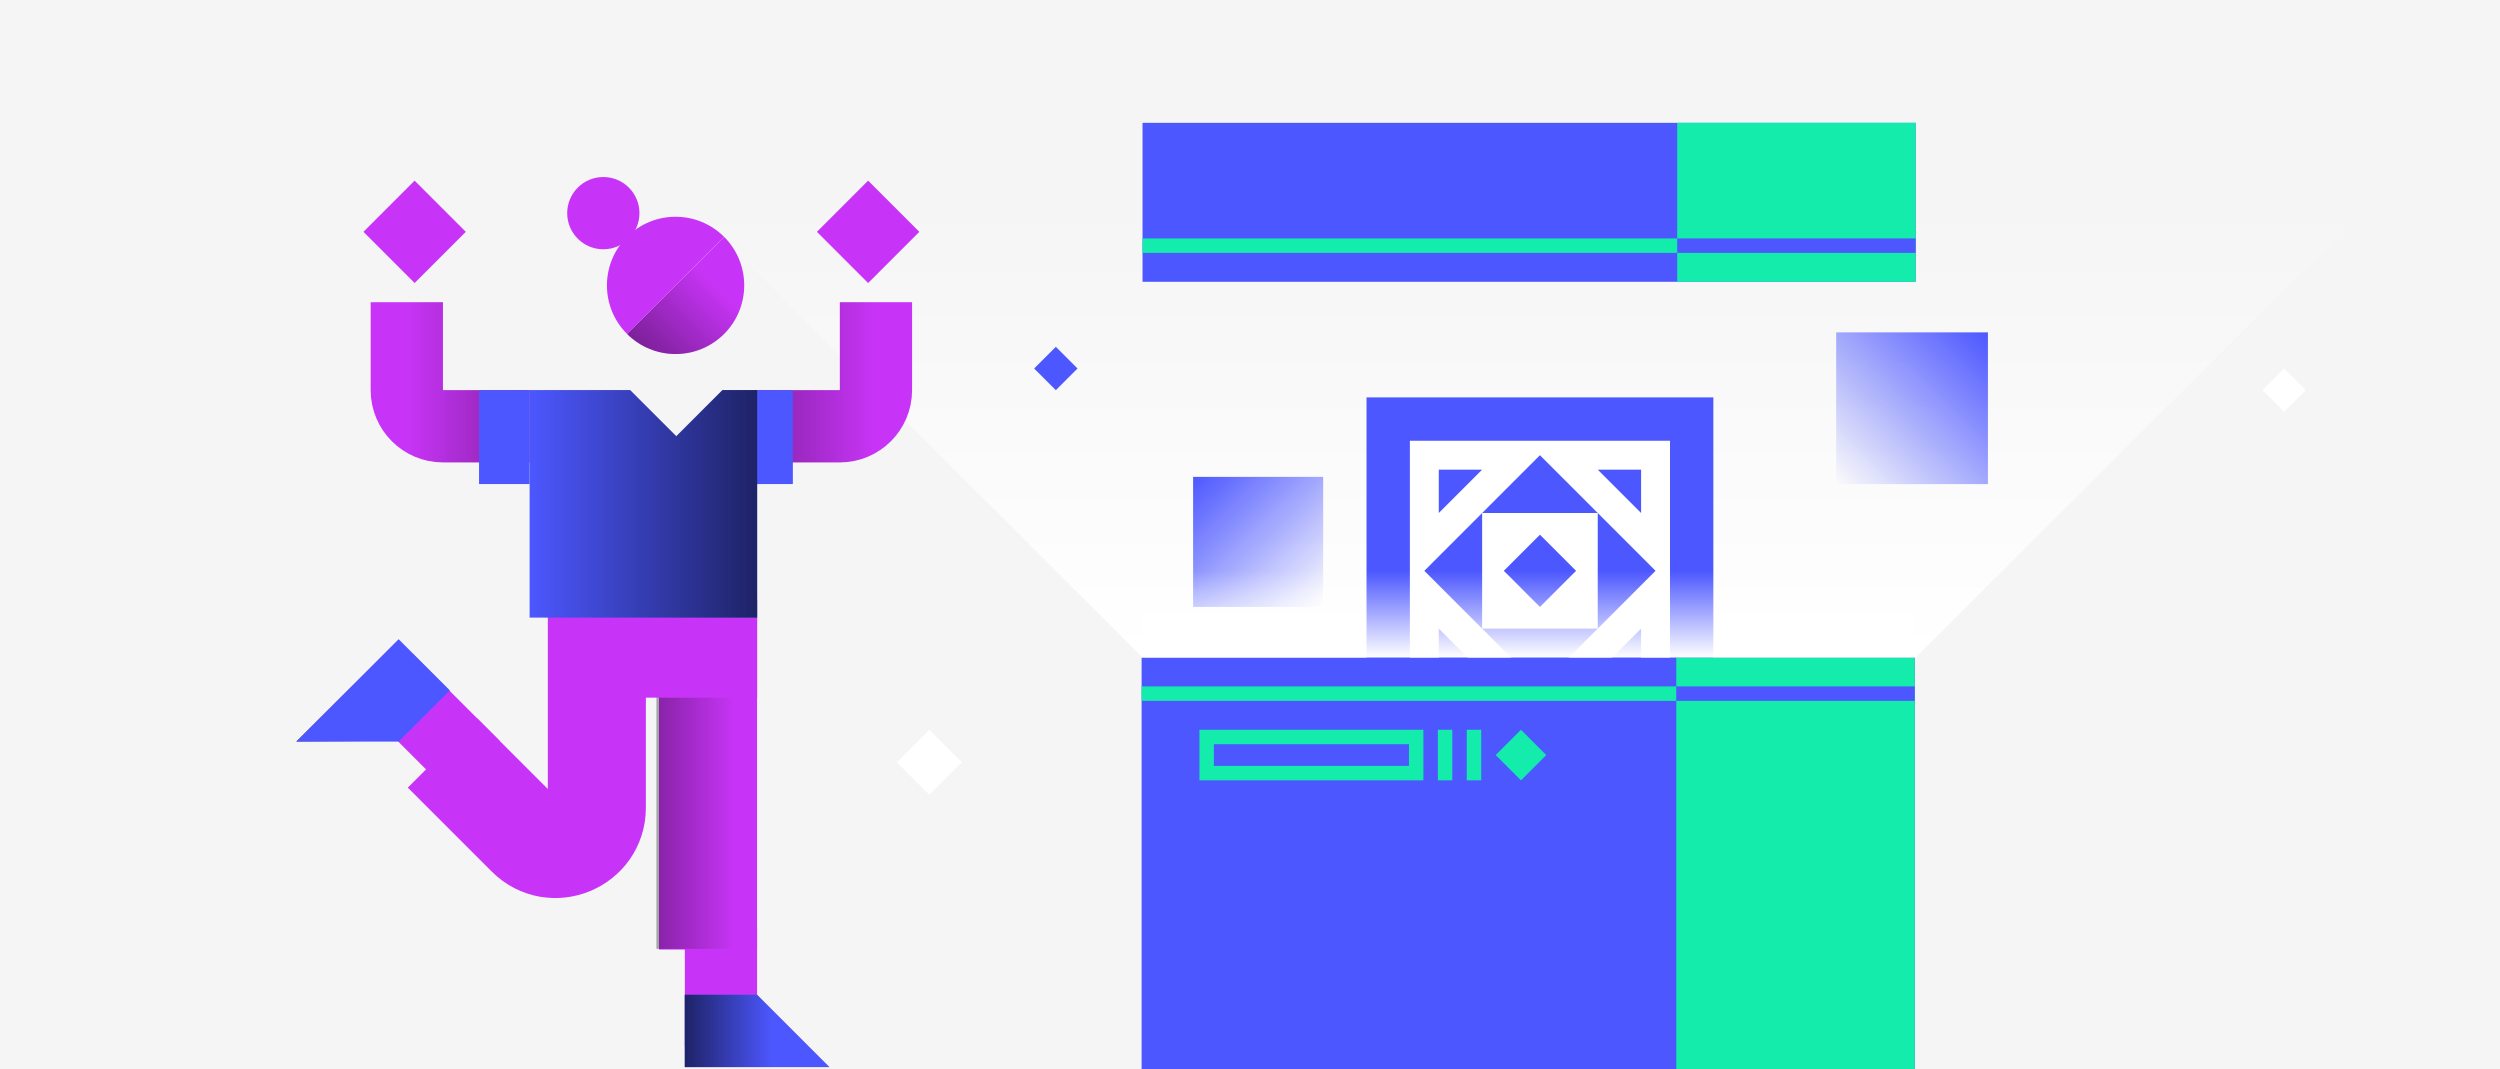 <svg width="346" height="148" viewBox="0 0 346 148" fill="none" xmlns="http://www.w3.org/2000/svg">
<rect width="346" height="148" fill="#F5F5F5"/>
<path d="M95 28H328.254L265.127 91H158.127L95 28Z" fill="url(#paint0_linear)"/>
<rect width="18" height="18" transform="matrix(-1 0 0 1 183.127 66)" fill="url(#paint1_linear)"/>
<rect x="158.127" y="17" width="107" height="22" fill="#4C57FF"/>
<rect x="232.127" y="17" width="33" height="22" fill="#13ECAB"/>
<rect x="158.127" y="33" width="74" height="2" fill="#13ECAB"/>
<rect x="232.127" y="33" width="33" height="2" fill="#4C57FF"/>
<rect width="48" height="48" transform="matrix(1 0 0 -1 189.127 103)" fill="url(#paint2_linear)"/>
<rect x="195.127" y="61" width="36" height="36" fill="white"/>
<path d="M197.127 79L213.127 95L229.127 79L213.127 63L197.127 79Z" fill="url(#paint3_linear)"/>
<path d="M205.127 87V71H221.127V87H205.127Z" fill="white"/>
<path d="M208.127 79L213.127 74L218.127 79L213.127 84L208.127 79Z" fill="url(#paint4_linear)"/>
<path d="M199.127 71L205.127 65H199.127V71Z" fill="url(#paint5_linear)"/>
<path d="M199.127 87L205.127 93H199.127V87Z" fill="url(#paint6_linear)"/>
<path d="M221.127 93H227.127V87L221.127 93Z" fill="url(#paint7_linear)"/>
<path d="M221.127 65H227.127V71L221.127 65Z" fill="url(#paint8_linear)"/>
<rect x="158" y="91" width="107" height="57" fill="#4C57FF"/>
<rect x="232" y="91" width="33" height="57" fill="#13ECAB"/>
<path fill-rule="evenodd" clip-rule="evenodd" d="M195 103H168V106H195V103ZM166 101V108H197V101H166Z" fill="#13ECAB"/>
<rect x="199" y="101" width="2" height="7" fill="#13ECAB"/>
<rect x="203" y="101" width="2" height="7" fill="#13ECAB"/>
<path d="M207.001 104.5L210.501 101L214.001 104.5L210.501 108L207.001 104.5Z" fill="#13ECAB"/>
<rect x="158" y="95" width="74" height="2" fill="#13ECAB"/>
<rect x="232" y="95" width="33" height="2" fill="#4C57FF"/>
<rect x="254.127" y="46" width="21" height="21" fill="url(#paint9_linear)"/>
<path d="M124.127 105.5L128.627 101L133.127 105.5L128.627 110L124.127 105.5Z" fill="white"/>
<path d="M313.127 54L316.127 51L319.127 54L316.127 57L313.127 54Z" fill="white"/>
<path d="M143.127 51L146.127 48L149.127 51L146.127 54L143.127 51Z" fill="#4C57FF"/>
<path d="M158 79L265 79V91H158L158 79Z" fill="url(#paint10_linear)"/>
<rect x="127.234" y="32.085" width="10.02" height="10.02" transform="rotate(135 127.234 32.085)" fill="#C834F7"/>
<path d="M104.234 58.997L116.233 58.997C118.994 58.997 121.233 56.758 121.233 53.997L121.233 41.82" stroke="#C834F7" stroke-width="10"/>
<g style="mix-blend-mode:soft-light" opacity="0.6">
<path d="M104.234 58.997L116.233 58.997C118.994 58.997 121.233 56.758 121.233 53.997L121.233 41.82" stroke="url(#paint11_linear)" stroke-width="10"/>
</g>
<g style="mix-blend-mode:soft-light" opacity="0.6">
<path d="M50.11 97.574L57.195 90.489L55.17 88.464L41 102.635H55.17L50.11 97.574Z" fill="url(#paint12_linear)"/>
</g>
<path d="M65.605 106.054L53.617 94.066" stroke="#C834F7" stroke-width="10"/>
<path d="M86.786 46.215C90.495 49.925 96.51 49.925 100.219 46.215C103.928 42.506 103.928 36.491 100.219 32.781L86.786 46.215Z" fill="#C834F7"/>
<g style="mix-blend-mode:soft-light" opacity="0.6">
<path d="M86.786 46.215C90.495 49.925 96.51 49.925 100.219 46.215C103.928 42.506 103.928 36.491 100.219 32.781L86.786 46.215Z" fill="url(#paint13_linear)"/>
</g>
<path d="M86.782 46.216C83.073 42.507 83.073 36.492 86.782 32.782C90.492 29.073 96.506 29.073 100.215 32.782L86.782 46.216Z" fill="#C834F7"/>
<rect width="10.02" height="10.02" transform="matrix(0.707 0.707 0.707 -0.707 50.299 32.085)" fill="#C834F7"/>
<path d="M99.781 144.832L99.781 128.37" stroke="#C834F7" stroke-width="10"/>
<path d="M97.99 85.476L97.99 131.419" stroke="#C834F7" stroke-width="13.571"/>
<g style="mix-blend-mode:soft-light" opacity="0.6">
<path d="M97.99 96.476L97.99 131.325" stroke="url(#paint14_linear)" stroke-width="14.286"/>
</g>
<path d="M61.24 104.211L72.849 115.82C76.449 119.42 82.604 116.87 82.604 111.779L82.604 89.773L104.791 89.773" stroke="#C834F7" stroke-width="13.571"/>
<path d="M73.299 58.997L61.301 58.997C58.539 58.997 56.301 56.758 56.301 53.997L56.301 41.82" stroke="#C834F7" stroke-width="10"/>
<g style="mix-blend-mode:soft-light" opacity="0.6">
<path d="M73.299 58.997L61.301 58.997C58.539 58.997 56.301 56.758 56.301 53.997L56.301 41.82" stroke="url(#paint15_linear)" stroke-width="10"/>
</g>
<path fill-rule="evenodd" clip-rule="evenodd" d="M73.299 66.995L66.301 66.995L66.301 53.995L73.299 53.995L73.299 66.995Z" fill="#4C57FF"/>
<path fill-rule="evenodd" clip-rule="evenodd" d="M109.732 66.995L104.734 66.995L104.734 53.995L109.732 53.995L109.732 66.995Z" fill="#4C57FF"/>
<path d="M87.207 53.984L73.299 53.984L73.299 85.475H104.79V53.984L99.991 53.984L93.599 60.376L87.207 53.984Z" fill="#4C57FF"/>
<g style="mix-blend-mode:soft-light" opacity="0.6">
<path d="M87.207 53.984L73.299 53.984L73.299 85.475H104.79V53.984L99.991 53.984L93.599 60.376L87.207 53.984Z" fill="url(#paint16_linear)"/>
</g>
<path d="M62.256 95.549L55.17 88.464L41 102.635H55.17L62.256 95.549Z" fill="#4C57FF"/>
<path d="M94.77 137.675L94.771 144.832L94.771 147.695L114.811 147.695L104.791 137.675H94.77Z" fill="#4C57FF"/>
<g style="mix-blend-mode:soft-light" opacity="0.6">
<path d="M94.772 137.675L94.772 147.695L114.811 147.695L104.791 137.675H94.772Z" fill="url(#paint17_linear)"/>
</g>
<path d="M88.5 29.5C88.5 32.261 86.261 34.5 83.5 34.5C80.739 34.5 78.5 32.261 78.5 29.5C78.5 26.739 80.739 24.5 83.5 24.5C86.261 24.5 88.5 26.739 88.5 29.5Z" fill="#C834F7"/>
<defs>
<linearGradient id="paint0_linear" x1="211.627" y1="28" x2="211.627" y2="91" gradientUnits="userSpaceOnUse">
<stop stop-color="white" stop-opacity="0"/>
<stop offset="1" stop-color="white"/>
</linearGradient>
<linearGradient id="paint1_linear" x1="18" y1="-1.07288e-06" x2="-1.07288e-06" y2="18" gradientUnits="userSpaceOnUse">
<stop stop-color="#4C57FF"/>
<stop offset="1" stop-color="#4C57FF" stop-opacity="0"/>
</linearGradient>
<linearGradient id="paint2_linear" x1="24" y1="0" x2="24" y2="48" gradientUnits="userSpaceOnUse">
<stop stop-color="#4C57FF"/>
<stop offset="1" stop-color="#4C57FF"/>
</linearGradient>
<linearGradient id="paint3_linear" x1="213.127" y1="95" x2="213.127" y2="63" gradientUnits="userSpaceOnUse">
<stop stop-color="#4C57FF"/>
<stop offset="1" stop-color="#4C57FF"/>
</linearGradient>
<linearGradient id="paint4_linear" x1="213.127" y1="84" x2="213.127" y2="74" gradientUnits="userSpaceOnUse">
<stop stop-color="#4C57FF"/>
<stop offset="1" stop-color="#4C57FF"/>
</linearGradient>
<linearGradient id="paint5_linear" x1="202.127" y1="71" x2="202.127" y2="65" gradientUnits="userSpaceOnUse">
<stop stop-color="#4C57FF"/>
<stop offset="1" stop-color="#4C57FF"/>
</linearGradient>
<linearGradient id="paint6_linear" x1="202.127" y1="87" x2="202.127" y2="93" gradientUnits="userSpaceOnUse">
<stop stop-color="#4C57FF"/>
<stop offset="1" stop-color="#4C57FF"/>
</linearGradient>
<linearGradient id="paint7_linear" x1="224.127" y1="93" x2="224.127" y2="87" gradientUnits="userSpaceOnUse">
<stop stop-color="#4C57FF"/>
<stop offset="1" stop-color="#4C57FF"/>
</linearGradient>
<linearGradient id="paint8_linear" x1="224.127" y1="65" x2="224.127" y2="71" gradientUnits="userSpaceOnUse">
<stop stop-color="#4C57FF"/>
<stop offset="1" stop-color="#4C57FF"/>
</linearGradient>
<linearGradient id="paint9_linear" x1="275.127" y1="46" x2="254.127" y2="67" gradientUnits="userSpaceOnUse">
<stop stop-color="#4C57FF"/>
<stop offset="1" stop-color="#4C57FF" stop-opacity="0"/>
</linearGradient>
<linearGradient id="paint10_linear" x1="211.499" y1="79" x2="211.499" y2="91" gradientUnits="userSpaceOnUse">
<stop stop-color="white" stop-opacity="0"/>
<stop offset="1" stop-color="white"/>
</linearGradient>
<linearGradient id="paint11_linear" x1="91.114" y1="50.408" x2="121.233" y2="50.408" gradientUnits="userSpaceOnUse">
<stop/>
<stop offset="1" stop-opacity="0"/>
</linearGradient>
<linearGradient id="paint12_linear" x1="41" y1="102.635" x2="50.835" y2="102.635" gradientUnits="userSpaceOnUse">
<stop/>
<stop offset="1" stop-opacity="0"/>
</linearGradient>
<linearGradient id="paint13_linear" x1="83.847" y1="54.432" x2="99.044" y2="39.236" gradientUnits="userSpaceOnUse">
<stop/>
<stop offset="1" stop-opacity="0"/>
</linearGradient>
<linearGradient id="paint14_linear" x1="81.761" y1="128.324" x2="101.832" y2="128.324" gradientUnits="userSpaceOnUse">
<stop/>
<stop offset="1" stop-opacity="0"/>
</linearGradient>
<linearGradient id="paint15_linear" x1="86.419" y1="50.408" x2="56.301" y2="50.408" gradientUnits="userSpaceOnUse">
<stop/>
<stop offset="1" stop-opacity="0"/>
</linearGradient>
<linearGradient id="paint16_linear" x1="104.734" y1="85.475" x2="73.234" y2="85.475" gradientUnits="userSpaceOnUse">
<stop/>
<stop offset="1" stop-opacity="0"/>
</linearGradient>
<linearGradient id="paint17_linear" x1="94.772" y1="137.675" x2="106.942" y2="137.675" gradientUnits="userSpaceOnUse">
<stop/>
<stop offset="1" stop-opacity="0"/>
</linearGradient>
</defs>
</svg>
